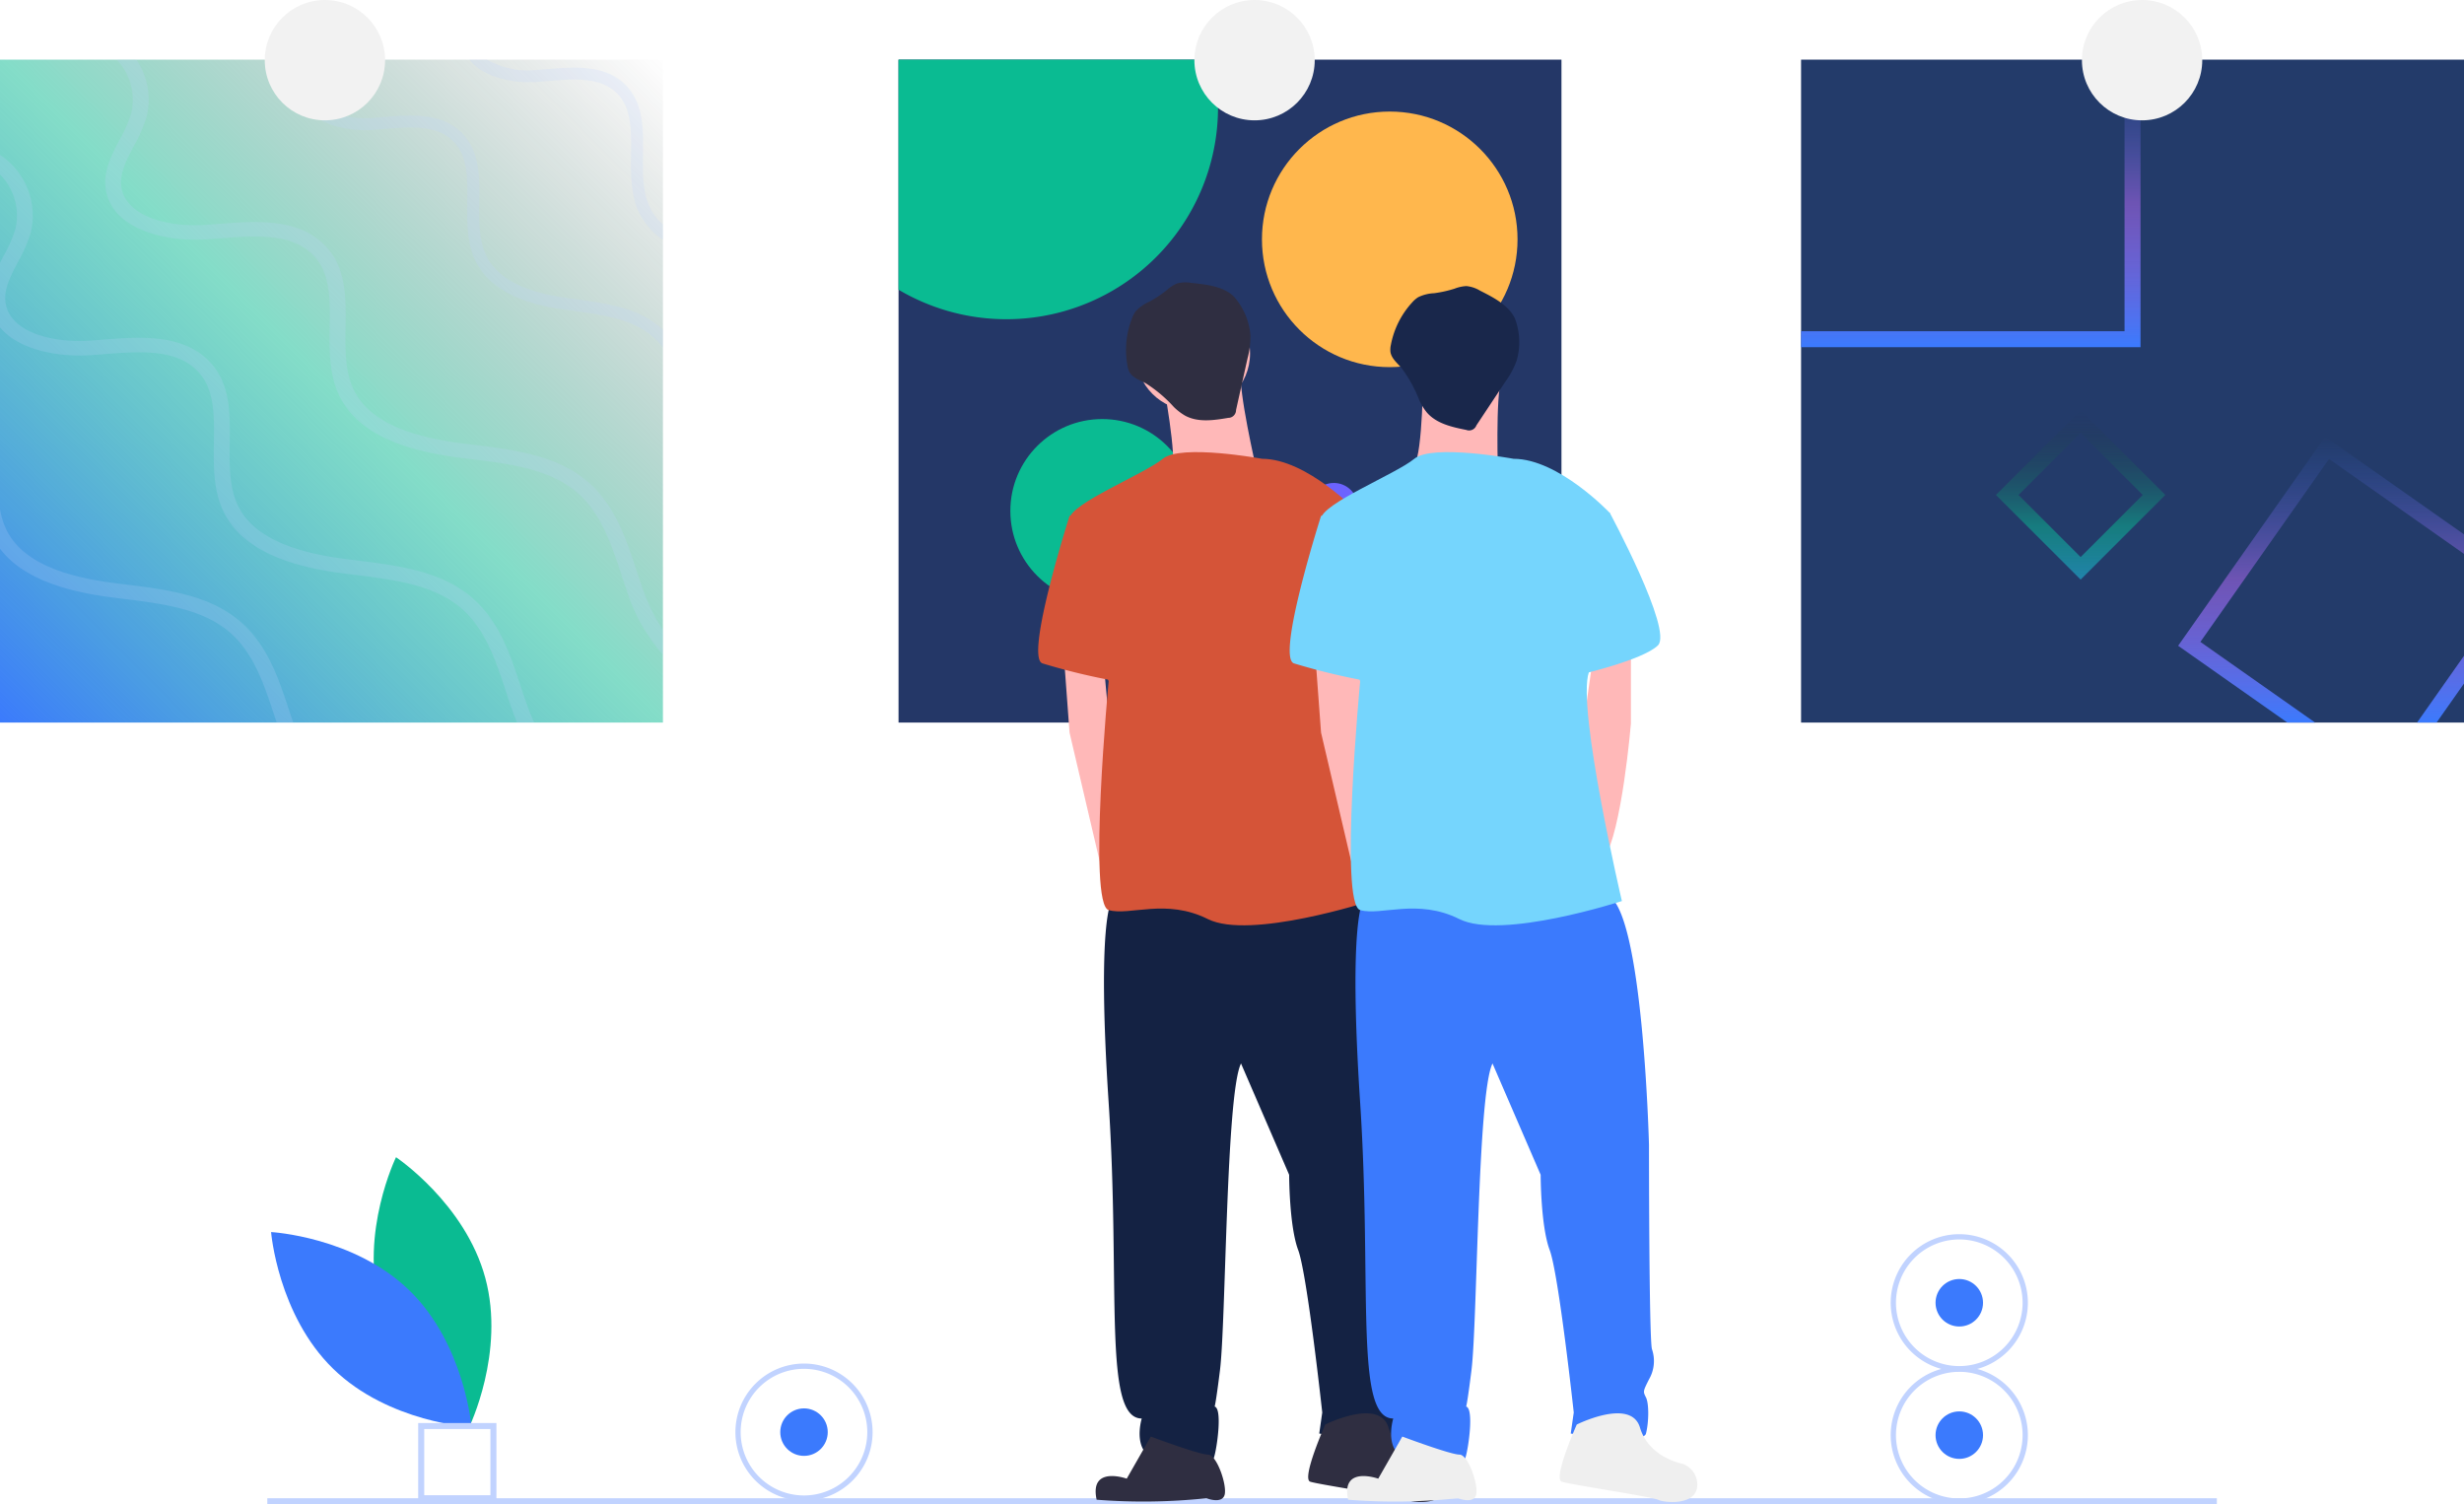 <svg id="collectors_illustration" xmlns="http://www.w3.org/2000/svg" xmlns:xlink="http://www.w3.org/1999/xlink" width="357" height="217.949" viewBox="0 0 357 217.949">
  <defs>
    <linearGradient id="linear-gradient" x1="1" x2="0" y2="1" gradientUnits="objectBoundingBox">
      <stop offset="0" stop-color="#242424" stop-opacity="0"/>
      <stop offset="0.498" stop-color="#0abb92" stop-opacity="0.502"/>
      <stop offset="1" stop-color="#3b7afd"/>
    </linearGradient>
    <linearGradient id="linear-gradient-2" x1="0.5" x2="0.5" y2="1" gradientUnits="objectBoundingBox">
      <stop offset="0" stop-color="#3b7afd" stop-opacity="0"/>
      <stop offset="0.498" stop-color="#b76cfd" stop-opacity="0.502"/>
      <stop offset="1" stop-color="#3b7afd"/>
    </linearGradient>
    <linearGradient id="linear-gradient-4" x1="0.5" x2="0.5" y2="1" xlink:href="#linear-gradient"/>
  </defs>
  <path id="Path_354" data-name="Path 354" d="M236.527,643.6c2.923,10.806,12.936,17.5,12.936,17.5s5.273-10.828,2.35-21.634-12.936-17.5-12.936-17.5S233.6,632.794,236.527,643.6Z" transform="translate(-181.499 -454.3)" fill="#0abb92"/>
  <path id="Path_355" data-name="Path 355" d="M212.126,662.211c8.022,7.809,9,19.812,9,19.812s-12.026-.657-20.047-8.465-9-19.812-9-19.812S204.1,654.4,212.126,662.211Z" transform="translate(-152.802 -475.233)" fill="#3b7afd"/>
  <rect id="Rectangle_234" data-name="Rectangle 234" width="282.462" height="0.872" transform="translate(38.729 217.077)" fill="#c1d3ff"/>
  <path id="Path_356" data-name="Path 356" d="M265.86,746.142H254.526V734.808H265.86ZM255.4,745.27h9.59v-9.59H255.4Z" transform="translate(-193.936 -528.629)" fill="#c1d3ff"/>
  <rect id="Rectangle_235" data-name="Rectangle 235" width="96.049" height="96.049" transform="translate(0 8.642)" fill="url(#linear-gradient)"/>
  <path id="Path_357" data-name="Path 357" d="M304.294,179.926v2.2a9.968,9.968,0,0,1-3.425-3.882c-1.279-2.615-1.238-5.63-1.2-8.546.046-3.466.093-6.735-2.106-8.864-2.419-2.338-6.289-2.008-10.033-1.69-.44.035-.879.075-1.313.11-3.755.284-7.938-.665-9.969-3.229h2.534a12.1,12.1,0,0,0,7.308,1.493c.422-.029.856-.069,1.29-.1,3.94-.336,8.407-.717,11.387,2.17,2.743,2.65,2.69,6.457,2.638,10.137-.04,2.714-.075,5.514,1.024,7.759A7.936,7.936,0,0,0,304.294,179.926Z" transform="translate(-208.245 -147.388)" fill="#c1d3ff" opacity="0.2"/>
  <path id="Path_358" data-name="Path 358" d="M256.127,195.173v2.581a10.977,10.977,0,0,0-1.412-1.522c-2.986-2.633-7.273-3.211-11.416-3.778-.538-.069-1.065-.145-1.591-.22-6.718-.966-10.884-3.275-12.729-7.042-1.279-2.615-1.238-5.63-1.2-8.546.046-3.466.093-6.735-2.106-8.864-2.419-2.338-6.289-2.008-10.033-1.69-.44.035-.88.075-1.313.11-4.826.365-10.363-1.308-11.121-5.827a7.746,7.746,0,0,1,.7-4.345h1.9a7.018,7.018,0,0,0-.885,4.056c.573,3.448,5.213,4.687,9.281,4.38.422-.029.856-.069,1.29-.1,3.94-.336,8.407-.717,11.387,2.17,2.743,2.65,2.69,6.457,2.638,10.137-.041,2.714-.075,5.514,1.024,7.759,1.574,3.217,5.306,5.207,11.416,6.087.521.075,1.047.15,1.574.22,4.4.6,8.951,1.215,12.336,4.195Q256,195.043,256.127,195.173Z" transform="translate(-160.079 -147.388)" fill="#c1d3ff" opacity="0.2"/>
  <path id="Path_359" data-name="Path 359" d="M202.474,238.672v3.564a25.419,25.419,0,0,1-5.173-9.084c-.284-.81-.555-1.637-.827-2.465-1.5-4.53-3.049-9.211-6.741-12.2-3.946-3.194-9.6-3.9-15.067-4.583-.7-.087-1.4-.174-2.095-.266-8.864-1.175-14.355-3.969-16.791-8.54-1.69-3.177-1.637-6.833-1.585-10.369.064-4.2.127-8.17-2.777-10.751-3.188-2.835-8.3-2.436-13.233-2.048-.584.046-1.163.093-1.73.133-6.37.44-13.678-1.585-14.673-7.065-.492-2.685.764-5.063,1.973-7.366a18.747,18.747,0,0,0,1.69-3.865,8.44,8.44,0,0,0-2.106-7.736h2.835a10.194,10.194,0,0,1,1.5,8.234,20.886,20.886,0,0,1-1.857,4.287c-1.105,2.095-2.141,4.073-1.776,6.1.764,4.178,6.88,5.682,12.243,5.312.561-.04,1.134-.087,1.707-.127,5.2-.411,11.086-.868,15.021,2.633,3.616,3.211,3.547,7.829,3.477,12.29-.046,3.292-.1,6.689,1.348,9.414,2.077,3.894,7.007,6.313,15.067,7.383.683.093,1.377.179,2.071.266,5.809.723,11.809,1.47,16.27,5.086,4.183,3.391,5.832,8.361,7.418,13.169.272.822.544,1.632.822,2.436A27.424,27.424,0,0,0,202.474,238.672Z" transform="translate(-106.426 -147.388)" fill="#c1d3ff" opacity="0.2"/>
  <path id="Path_360" data-name="Path 360" d="M77,221.458c2.638,3.194,8.234,4.374,13.25,4.027.567-.041,1.146-.087,1.73-.133,4.936-.388,10.045-.787,13.233,2.048,2.9,2.581,2.841,6.55,2.777,10.751-.052,3.535-.1,7.192,1.585,10.369,2.436,4.571,7.927,7.366,16.791,8.54.694.093,1.394.179,2.095.266,5.468.683,11.121,1.389,15.067,4.583,3.691,2.991,5.242,7.672,6.741,12.2.272.827.544,1.655.827,2.465.26.746.538,1.458.827,2.147H154.4c-.434-.943-.8-1.886-1.122-2.789-.278-.8-.55-1.614-.822-2.436-1.585-4.808-3.234-9.778-7.418-13.169-4.461-3.616-10.461-4.363-16.27-5.086-.694-.087-1.389-.174-2.071-.266-8.06-1.07-12.99-3.489-15.067-7.383-1.447-2.725-1.394-6.122-1.348-9.414.069-4.461.139-9.078-3.477-12.29-3.934-3.5-9.825-3.043-15.021-2.633-.573.041-1.146.087-1.707.127-5.364.37-11.48-1.134-12.243-5.312-.365-2.025.671-4,1.776-6.1a20.888,20.888,0,0,0,1.857-4.287A10.518,10.518,0,0,0,77,196.48v2.835a8.465,8.465,0,0,1,2.239,7.875,18.747,18.747,0,0,1-1.69,3.865c-.185.353-.37.7-.55,1.059Z" transform="translate(-77 -174.032)" fill="#c1d3ff" opacity="0.2"/>
  <path id="Path_361" data-name="Path 361" d="M119.487,377.707h-2.4c-.127-.376-.249-.758-.376-1.14-1.5-4.53-3.049-9.211-6.741-12.2-3.946-3.194-9.6-3.9-15.067-4.583-.7-.087-1.4-.174-2.095-.266-7.823-1.036-13.024-3.339-15.808-7.007v-5.757a10.919,10.919,0,0,0,1.07,3.3c2.077,3.894,7.007,6.313,15.067,7.383.683.093,1.377.179,2.071.266,5.809.723,11.809,1.47,16.27,5.086,4.183,3.391,5.832,8.361,7.418,13.169C119.094,376.544,119.285,377.128,119.487,377.707Z" transform="translate(-77 -273.016)" fill="#c1d3ff" opacity="0.2"/>
  <rect id="Rectangle_236" data-name="Rectangle 236" width="96.049" height="96.049" transform="translate(130.186 8.642)" fill="#243767"/>
  <path id="Path_362" data-name="Path 362" d="M504.731,162.973a30.668,30.668,0,0,1-46.289,26.39V156.03h45.5A30.481,30.481,0,0,1,504.731,162.973Z" transform="translate(-328.256 -147.388)" fill="#0abb92"/>
  <circle id="Ellipse_122" data-name="Ellipse 122" cx="18.515" cy="18.515" r="18.515" transform="translate(182.84 16.164)" fill="#ffb74d"/>
  <circle id="Ellipse_123" data-name="Ellipse 123" cx="13.308" cy="13.308" r="13.308" transform="translate(146.387 60.717)" fill="#0abb92"/>
  <path id="Path_363" data-name="Path 363" d="M701.893,388.211v15.738H682.851a13.309,13.309,0,0,1,19.042-15.738Z" transform="translate(-475.658 -299.258)" fill="#6c63ff"/>
  <circle id="Ellipse_124" data-name="Ellipse 124" cx="3.472" cy="3.472" r="3.472" transform="translate(189.783 69.975)" fill="#6c63ff"/>
  <rect id="Rectangle_237" data-name="Rectangle 237" width="96.049" height="96.049" transform="translate(260.951 8.642)" fill="#233b6a"/>
  <path id="Path_364" data-name="Path 364" d="M888.447,156.03v39.345H841.58v2.314h49.182V156.03Z" transform="translate(-580.629 -147.388)" fill="url(#linear-gradient-2)"/>
  <path id="Path_365" data-name="Path 365" d="M1039.092,357.517l3.975-5.653v-4.021l-6.8,9.674ZM1022.949,316.1l-21.3,30.29,15.825,11.127h4.021l-16.623-11.688,18.637-26.506,19.557,13.753v-2.829Z" transform="translate(-686.067 -252.826)" fill="url(#linear-gradient-2)"/>
  <path id="Path_366" data-name="Path 366" d="M936.566,304.86l-12.272,12.272L936.566,329.4l12.272-12.272Zm-9,12.272,9-9,9,9-9,9Z" transform="translate(-635.112 -245.422)" fill="url(#linear-gradient-4)"/>
  <circle id="Ellipse_125" data-name="Ellipse 125" cx="8.718" cy="8.718" r="8.718" transform="translate(38.359 0)" fill="#f2f2f2"/>
  <circle id="Ellipse_126" data-name="Ellipse 126" cx="8.718" cy="8.718" r="8.718" transform="translate(173.051 0)" fill="#f2f2f2"/>
  <circle id="Ellipse_127" data-name="Ellipse 127" cx="8.718" cy="8.718" r="8.718" transform="translate(301.641 0)" fill="#f2f2f2"/>
  <circle id="Ellipse_128" data-name="Ellipse 128" cx="8.282" cy="8.282" r="8.282" transform="translate(164.551 42.936)" fill="#ffb8b8"/>
  <path id="Path_367" data-name="Path 367" d="M570.625,288.011s2.18,11.333,1.308,13.513,12.205-.872,12.205-.872-2.615-11.333-2.18-13.949S570.625,288.011,570.625,288.011Z" transform="translate(-402.151 -232.87)" fill="#ffb8b8"/>
  <path id="Path_368" data-name="Path 368" d="M451.479,276.507l.872,11.769,4.327,18.483,1.34,5.055,2.18-7.846-2.18-17.872-.74-8.046Z" transform="translate(-297.389 -182.135)" fill="#ffb8b8"/>
  <path id="Path_369" data-name="Path 369" d="M648.28,402.106v12.205s-1.308,15.692-3.923,19.615-3.487-15.692-3.487-15.692l2.049-14.385Z" transform="translate(-448.421 -309.478)" fill="#ffb8b8"/>
  <path id="Path_370" data-name="Path 370" d="M546.767,510.381s-2.18,2.615-.436,29.205-.872,45.769,4.795,45.769c0,0-1.744,5.667,3.051,6.1s6.974.872,7.41-.436,1.308-7.41,0-7.41c0,0,0,1.744.872-5.231s.872-40.1,3.051-44.462l6.974,16.128s0,7.41,1.308,10.9,3.487,23.538,3.487,23.538l-.436,3.051s10.461,1.744,10.9,0,.436-4.359,0-5.231-.436-.872.436-2.615a5.278,5.278,0,0,0,.436-4.359c-.436-1.308-.436-29.641-.436-29.641s-.872-34.436-6.1-36.18S546.767,510.381,546.767,510.381Z" transform="translate(-385.703 -379.829)" fill="#142243"/>
  <path id="Path_371" data-name="Path 371" d="M550.1,740.556l-3.487,6.1s-5.449-1.962-4.359,3.051a87.1,87.1,0,0,0,15.91-.218s2.179.872,2.615-.436-1.09-5.885-2.4-5.885S550.1,740.556,550.1,740.556Z" transform="translate(-383.365 -532.415)" fill="#2f2e41"/>
  <path id="Path_372" data-name="Path 372" d="M634.819,732.318s-3.487,7.846-2.18,8.282,13.077,2.18,13.949,2.615,5.231.872,5.667-1.744a3.206,3.206,0,0,0-2.18-3.487s-4.795-.872-6.1-5.231S634.819,732.318,634.819,732.318Z" transform="translate(-442.807 -525.92)" fill="#2f2e41"/>
  <path id="Path_373" data-name="Path 373" d="M558.93,323.607s-11.769-2.18-14.385,0-13.513,6.538-13.513,8.718,5.667,23.538,5.667,23.538-3.051,32.256,0,33.128,8.282-1.744,14.385,1.308,23.538-2.615,23.538-2.615-6.538-27.9-4.795-33.128,3.051-23.1,3.051-23.1S565.469,323.607,558.93,323.607Z" transform="translate(-376.071 -257.132)" fill="#d55438"/>
  <path id="Path_374" data-name="Path 374" d="M525.321,347.188l-3.051.872s-6.539,20.487-3.923,21.359a93.523,93.523,0,0,0,10.9,2.615C530.116,372.034,525.321,347.188,525.321,347.188Z" transform="translate(-367.308 -273.303)" fill="#d55438"/>
  <path id="Path_375" data-name="Path 375" d="M633.206,340.8l6.974,2.615s9.154,17,6.974,19.179-11.769,4.359-11.769,4.359Z" transform="translate(-443.373 -269.097)" fill="#d55438"/>
  <path id="Path_376" data-name="Path 376" d="M564.448,250.658a4.68,4.68,0,0,0-2.072.091,5.4,5.4,0,0,0-1.472.966,17.232,17.232,0,0,1-2.517,1.668,5.875,5.875,0,0,0-1.959,1.373,4.166,4.166,0,0,0-.553,1.046,12.539,12.539,0,0,0-.659,6.825,3.136,3.136,0,0,0,.29.937c.453.835,1.454,1.164,2.3,1.6a19.622,19.622,0,0,1,4.126,3.466,8.068,8.068,0,0,0,1.63,1.256c1.873,1.021,4.161.688,6.264.327a1.129,1.129,0,0,0,1.127-1.14l1.659-7.463a12.176,12.176,0,0,0,.425-3.394,9.66,9.66,0,0,0-2.426-5.608C569.058,251.111,566.473,250.873,564.448,250.658Z" transform="translate(-391.866 -209.67)" fill="#2f2e41"/>
  <circle id="Ellipse_129" data-name="Ellipse 129" cx="3.44" cy="3.44" r="3.44" transform="translate(113.049 204.06)" fill="#3b7afd"/>
  <path id="Path_377" data-name="Path 377" d="M399.131,729.436a9.937,9.937,0,1,1,9.937-9.937A9.937,9.937,0,0,1,399.131,729.436Zm0-19.11A9.173,9.173,0,1,0,408.3,719.5a9.173,9.173,0,0,0-9.173-9.173Z" transform="translate(-282.642 -511.998)" fill="#c1d3ff"/>
  <circle id="Ellipse_130" data-name="Ellipse 130" cx="3.44" cy="3.44" r="3.44" transform="translate(280.434 204.496)" fill="#3b7afd"/>
  <path id="Path_378" data-name="Path 378" d="M889.564,730.713a9.937,9.937,0,1,1,9.937-9.937A9.937,9.937,0,0,1,889.564,730.713Zm0-19.11a9.173,9.173,0,1,0,9.173,9.173A9.173,9.173,0,0,0,889.564,711.6Z" transform="translate(-605.69 -512.84)" fill="#c1d3ff"/>
  <circle id="Ellipse_131" data-name="Ellipse 131" cx="3.44" cy="3.44" r="3.44" transform="translate(280.434 185.316)" fill="#3b7afd"/>
  <path id="Path_379" data-name="Path 379" d="M889.564,674.517a9.937,9.937,0,1,1,9.937-9.937A9.937,9.937,0,0,1,889.564,674.517Zm0-19.11a9.173,9.173,0,1,0,9.173,9.173,9.173,9.173,0,0,0-9.173-9.173Z" transform="translate(-605.69 -475.824)" fill="#c1d3ff"/>
  <path id="Path_380" data-name="Path 380" d="M0,2.207S2.18,13.54,1.308,15.72s12.205-.872,12.205-.872S10.9,3.514,11.333.9,0,2.207,0,2.207Z" transform="translate(206.612 51.797) rotate(11)" fill="#ffb8b8"/>
  <path id="Path_381" data-name="Path 381" d="M451.479,276.507l.872,11.769,4.327,18.483,1.34,5.055,2.18-7.846-2.18-17.872-.74-8.046Z" transform="translate(-260.95 -182.135)" fill="#ffb8b8"/>
  <path id="Path_382" data-name="Path 382" d="M648.28,402.106v12.205s-1.308,15.692-3.923,19.615-3.487-15.692-3.487-15.692l2.049-14.385Z" transform="translate(-411.982 -309.478)" fill="#ffb8b8"/>
  <path id="Path_383" data-name="Path 383" d="M546.767,510.381s-2.18,2.615-.436,29.205-.872,45.769,4.795,45.769c0,0-1.744,5.667,3.051,6.1s6.974.872,7.41-.436,1.308-7.41,0-7.41c0,0,0,1.744.872-5.231s.872-40.1,3.051-44.462l6.974,16.128s0,7.41,1.308,10.9,3.487,23.538,3.487,23.538l-.436,3.051s10.461,1.744,10.9,0,.436-4.359,0-5.231-.436-.872.436-2.615a5.278,5.278,0,0,0,.436-4.359c-.436-1.308-.436-29.641-.436-29.641s-.872-34.436-6.1-36.18S546.767,510.381,546.767,510.381Z" transform="translate(-349.264 -379.829)" fill="#3b7afd"/>
  <path id="Path_384" data-name="Path 384" d="M550.1,740.556l-3.487,6.1s-5.449-1.962-4.359,3.051a87.1,87.1,0,0,0,15.91-.218s2.179.872,2.615-.436-1.09-5.885-2.4-5.885S550.1,740.556,550.1,740.556Z" transform="translate(-346.926 -532.414)" fill="#efefef"/>
  <path id="Path_385" data-name="Path 385" d="M634.819,732.318s-3.487,7.846-2.18,8.282,13.077,2.18,13.949,2.615,5.231.872,5.667-1.744a3.206,3.206,0,0,0-2.18-3.487s-4.795-.872-6.1-5.231S634.819,732.318,634.819,732.318Z" transform="translate(-406.368 -525.92)" fill="#efefef"/>
  <path id="Path_386" data-name="Path 386" d="M558.93,323.607s-11.769-2.18-14.385,0-13.513,6.538-13.513,8.718,5.667,23.538,5.667,23.538-3.051,32.256,0,33.128,8.282-1.744,14.385,1.308,23.538-2.615,23.538-2.615-6.538-27.9-4.795-33.128,3.051-23.1,3.051-23.1S565.469,323.607,558.93,323.607Z" transform="translate(-339.632 -257.132)" fill="#75d5fd"/>
  <path id="Path_387" data-name="Path 387" d="M525.321,347.188l-3.051.872s-6.539,20.487-3.923,21.359a93.523,93.523,0,0,0,10.9,2.615C530.116,372.034,525.321,347.188,525.321,347.188Z" transform="translate(-330.869 -273.303)" fill="#75d5fd"/>
  <path id="Path_388" data-name="Path 388" d="M633.206,340.8l6.974,2.615s9.154,17,6.974,19.179-11.769,4.359-11.769,4.359Z" transform="translate(-406.934 -269.097)" fill="#75d5fd"/>
  <path id="Path_389" data-name="Path 389" d="M9.436.075A4.681,4.681,0,0,0,7.365.166a5.4,5.4,0,0,0-1.472.966A17.232,17.232,0,0,1,3.375,2.8,5.874,5.874,0,0,0,1.416,4.173,4.167,4.167,0,0,0,.863,5.22,12.539,12.539,0,0,0,.2,12.044a3.135,3.135,0,0,0,.29.937c.453.835,1.454,1.164,2.3,1.6a19.623,19.623,0,0,1,4.126,3.466A8.068,8.068,0,0,0,8.547,19.3c1.873,1.021,4.161.688,6.264.327a1.129,1.129,0,0,0,1.127-1.14L17.6,11.029a12.176,12.176,0,0,0,.425-3.394A9.66,9.66,0,0,0,15.6,2.027C14.047.528,11.461.289,9.436.075Z" transform="matrix(0.934, 0.358, -0.358, 0.934, 205.643, 38.659)" fill="#19274b"/>
</svg>
